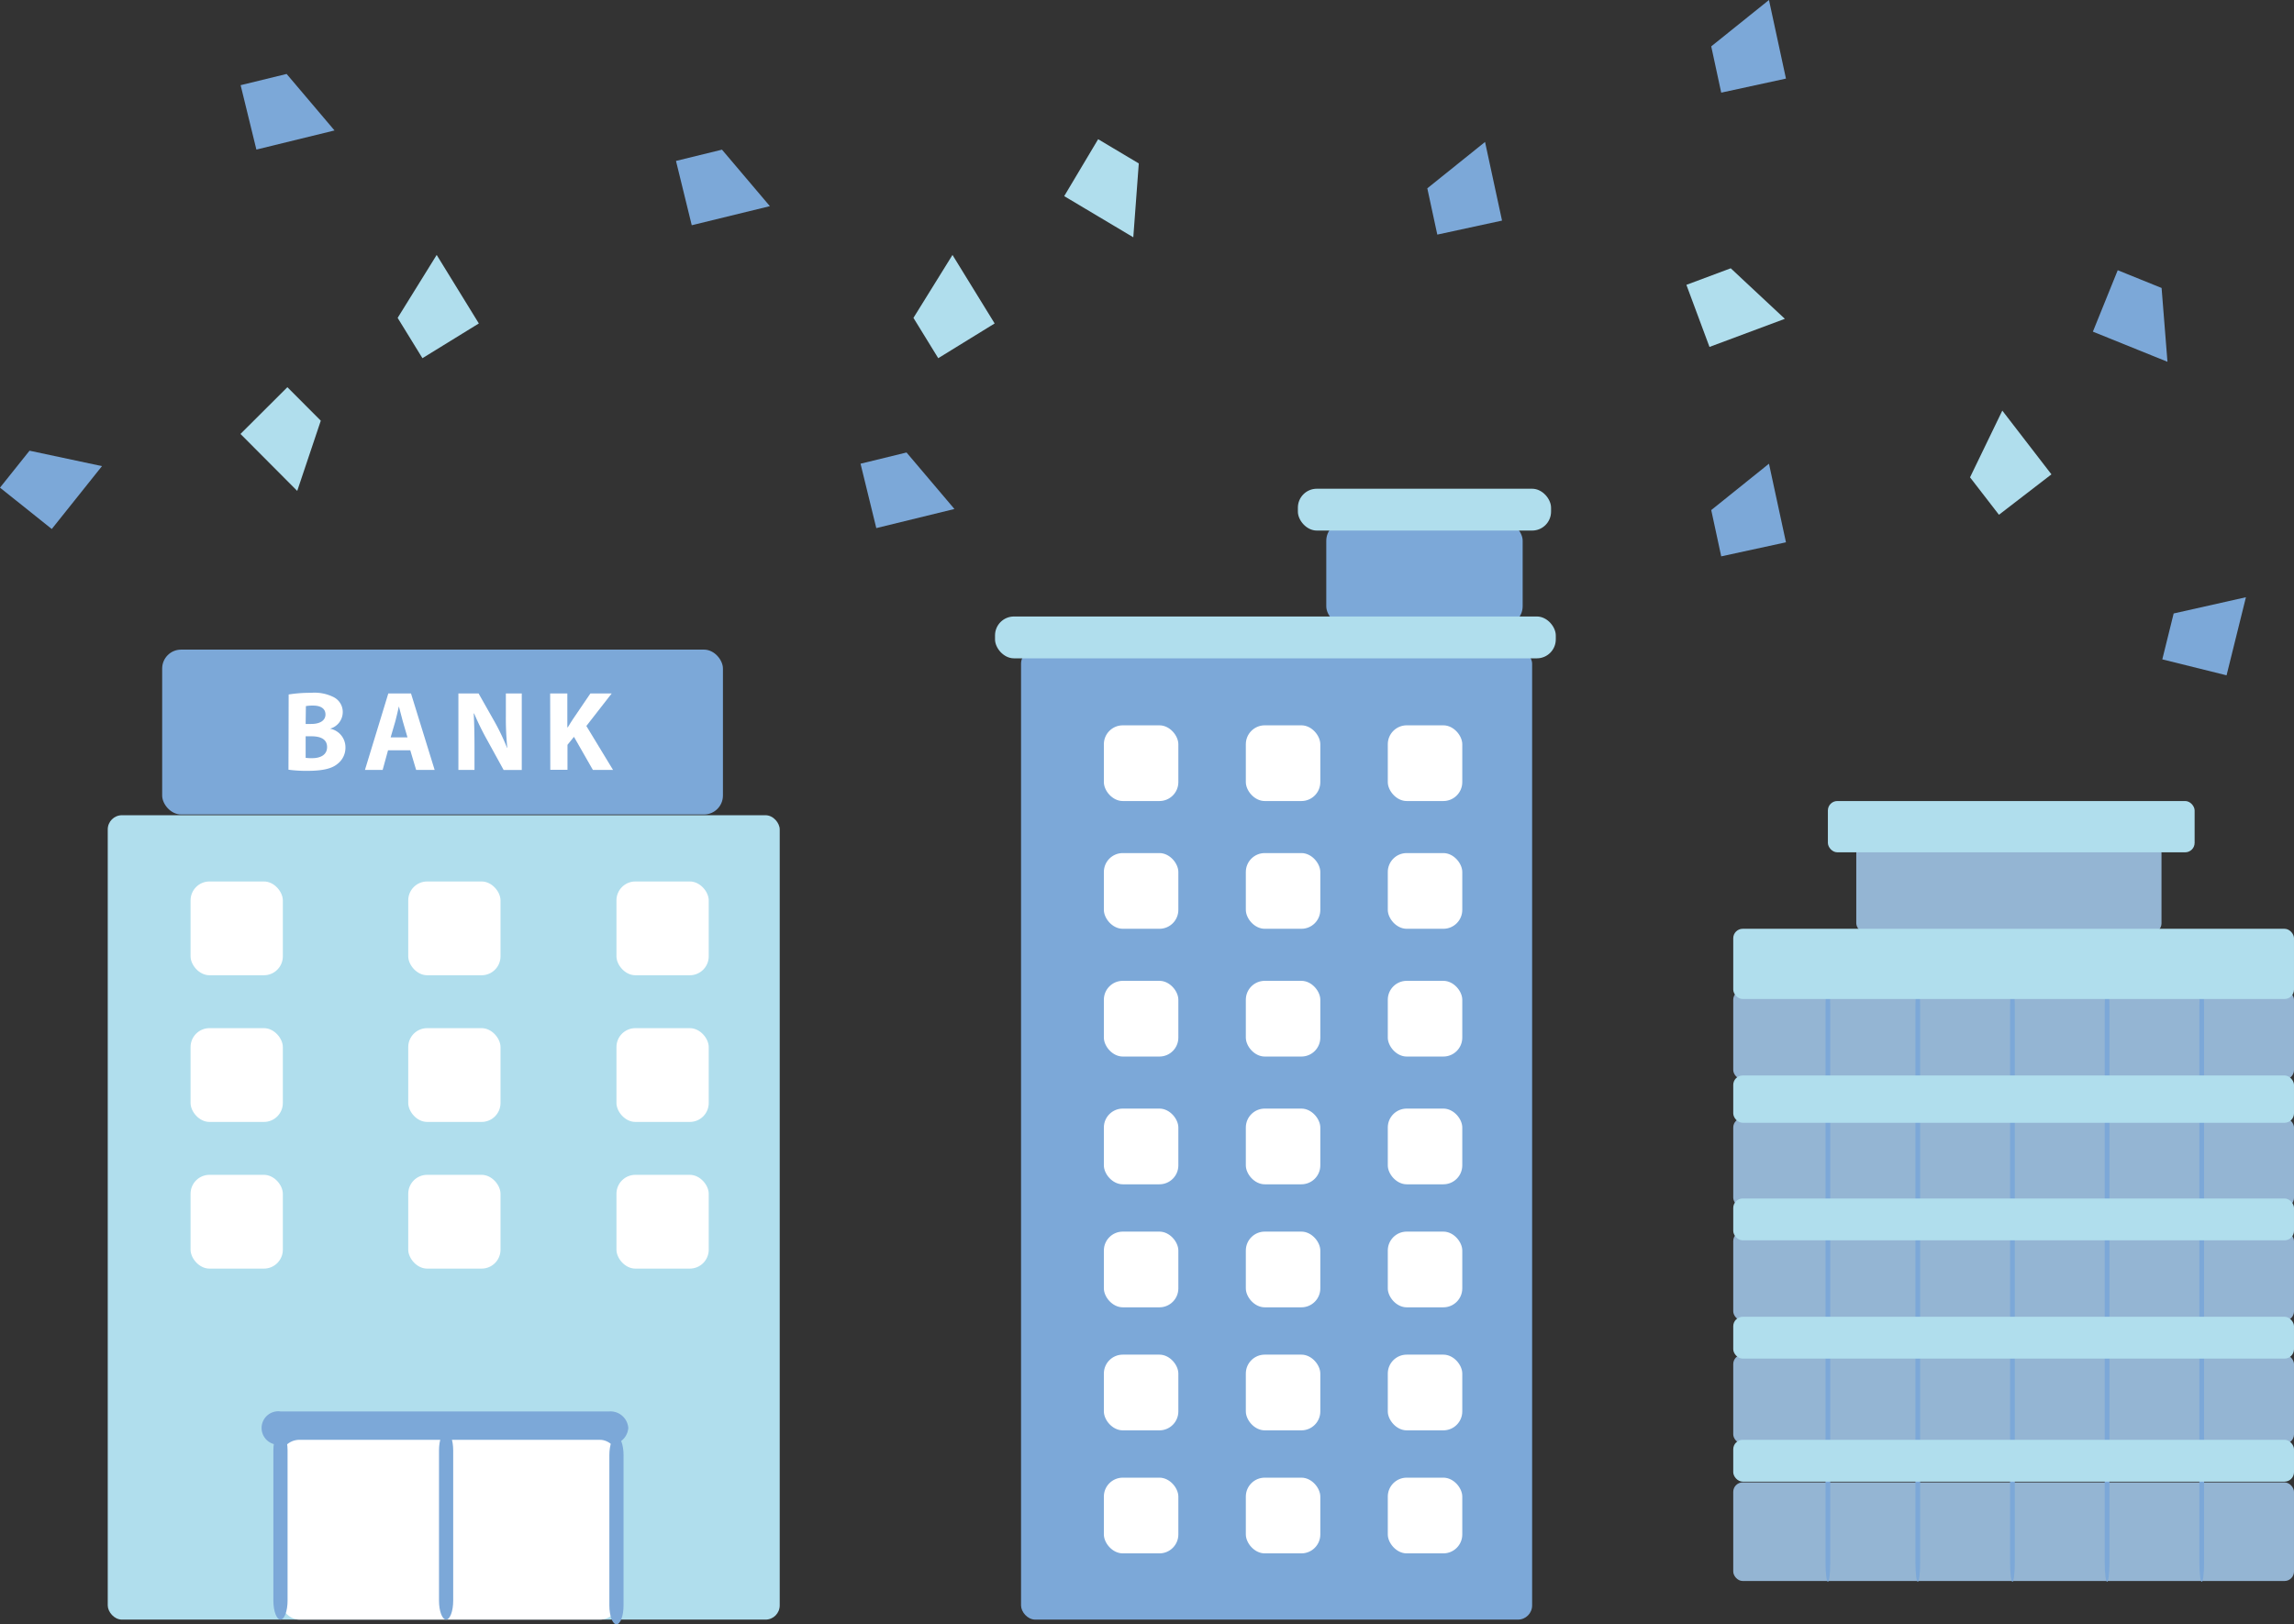 <svg xmlns="http://www.w3.org/2000/svg" viewBox="0 0 484.77 343.29"><rect x="0" y="0" width="484.77" height="343.29" fill="#333333" stroke="none"/><defs><style>.cls-1{fill:#7ca8d8;}.cls-2{fill:#94b5d3;}.cls-3{fill:#b0deed;}.cls-4{fill:#fff;}</style></defs><g id="レイヤー_2" data-name="レイヤー 2"><g id="レイヤー_2-2" data-name="レイヤー 2"><rect class="cls-1" x="34.27" y="137.29" width="118.5" height="34.84" rx="4"/><rect class="cls-2" x="366.27" y="313.29" width="118.5" height="20.84" rx="2"/><rect class="cls-2" x="366.27" y="286.29" width="118.5" height="18.84" rx="2"/><rect class="cls-2" x="366.27" y="260.29" width="118.5" height="18.84" rx="2"/><rect class="cls-2" x="366.27" y="236.29" width="118.5" height="18.84" rx="2"/><rect class="cls-2" x="366.27" y="209.29" width="118.5" height="18.84" rx="2"/><rect class="cls-2" x="392.27" y="178.29" width="64.5" height="18.84" rx="2"/><rect class="cls-1" x="280.27" y="110.29" width="41.5" height="21.84" rx="4"/><rect class="cls-3" x="274.27" y="103.29" width="53.5" height="8.84" rx="4"/><rect class="cls-3" x="22.77" y="172.29" width="142" height="170" rx="3"/><rect class="cls-1" x="215.77" y="137.29" width="108" height="205" rx="3"/><path class="cls-4" d="M61,146.77a28.93,28.93,0,0,1,4.72-.35,9,9,0,0,1,4.78.91,3.51,3.51,0,0,1,1.93,3.19A3.65,3.65,0,0,1,69.74,154V154A4,4,0,0,1,73,158a4.29,4.29,0,0,1-1.68,3.44c-1.18,1-3.14,1.47-6.36,1.47a28.18,28.18,0,0,1-4-.24ZM64.59,153h1.19c1.94,0,3-.8,3-2s-.94-1.88-2.59-1.88a8,8,0,0,0-1.55.11Zm0,7.16a8.83,8.83,0,0,0,1.4.07c1.67,0,3.13-.65,3.13-2.35s-1.45-2.27-3.28-2.27H64.59Z"/><path class="cls-4" d="M82,158.57l-1.14,4.15H77.12l4.94-16.17h4.79l5,16.17H87.94l-1.24-4.15Zm4.11-2.73-1-3.43c-.28-1-.57-2.17-.82-3.12h0c-.23,1-.48,2.18-.74,3.12l-1,3.43Z"/><path class="cls-4" d="M96.87,162.72V146.55h4.26l3.36,5.93a46.3,46.3,0,0,1,2.65,5.55h.06a62.65,62.65,0,0,1-.3-6.76v-4.71h3.36v16.17h-3.83L103,156.49a59.32,59.32,0,0,1-2.81-5.71h-.08c.11,2.14.16,4.43.16,7.07v4.86Z"/><path class="cls-4" d="M116.26,146.55h3.63v7.15H120c.35-.61.74-1.2,1.11-1.77l3.66-5.38h4.5l-5.36,6.88,5.64,9.29h-4.26l-4-7-1.37,1.69v5.28h-3.63Z"/><path class="cls-1" d="M132.77,301.79a3.79,3.79,0,0,1-4,3.5H59.27a3.53,3.53,0,1,1,0-7h69.5A3.78,3.78,0,0,1,132.77,301.79Z"/><rect class="cls-4" x="59.27" y="304.29" width="71.5" height="38" rx="4"/><rect class="cls-4" x="40.27" y="186.29" width="19.5" height="19.82" rx="4"/><rect class="cls-4" x="86.27" y="186.29" width="19.5" height="19.82" rx="4"/><rect class="cls-4" x="233.27" y="153.29" width="15.74" height="16" rx="4"/><rect class="cls-4" x="263.27" y="153.29" width="15.74" height="16" rx="4"/><rect class="cls-4" x="293.27" y="153.29" width="15.74" height="16" rx="4"/><rect class="cls-4" x="233.27" y="180.29" width="15.74" height="16" rx="4"/><rect class="cls-4" x="263.27" y="180.29" width="15.74" height="16" rx="4"/><rect class="cls-4" x="293.27" y="180.29" width="15.74" height="16" rx="4"/><rect class="cls-4" x="233.27" y="207.29" width="15.74" height="16" rx="4"/><rect class="cls-4" x="263.27" y="207.29" width="15.74" height="16" rx="4"/><rect class="cls-4" x="293.27" y="207.29" width="15.74" height="16" rx="4"/><rect class="cls-4" x="233.27" y="234.29" width="15.74" height="16" rx="4"/><rect class="cls-4" x="263.27" y="234.29" width="15.74" height="16" rx="4"/><rect class="cls-4" x="293.27" y="234.29" width="15.74" height="16" rx="4"/><rect class="cls-4" x="233.27" y="260.29" width="15.74" height="16" rx="4"/><rect class="cls-4" x="263.27" y="260.29" width="15.74" height="16" rx="4"/><rect class="cls-4" x="293.27" y="260.29" width="15.74" height="16" rx="4"/><rect class="cls-4" x="233.27" y="286.29" width="15.74" height="16" rx="4"/><rect class="cls-4" x="263.27" y="286.29" width="15.74" height="16" rx="4"/><rect class="cls-4" x="293.27" y="286.29" width="15.74" height="16" rx="4"/><rect class="cls-4" x="233.27" y="312.29" width="15.74" height="16" rx="4"/><rect class="cls-4" x="263.27" y="312.29" width="15.74" height="16" rx="4"/><rect class="cls-4" x="293.27" y="312.29" width="15.74" height="16" rx="4"/><rect class="cls-4" x="130.27" y="186.29" width="19.5" height="19.82" rx="4"/><rect class="cls-4" x="40.27" y="217.29" width="19.5" height="19.82" rx="4"/><rect class="cls-4" x="86.27" y="217.29" width="19.5" height="19.82" rx="4"/><rect class="cls-4" x="130.27" y="217.29" width="19.5" height="19.82" rx="4"/><rect class="cls-4" x="40.27" y="248.29" width="19.5" height="19.82" rx="4"/><rect class="cls-4" x="86.27" y="248.29" width="19.5" height="19.82" rx="4"/><rect class="cls-4" x="130.27" y="248.29" width="19.5" height="19.82" rx="4"/><path class="cls-1" d="M94.27,342.29c.83,0,1.5-1.8,1.5-4V306.54c0-2.2-.67-4-1.5-4s-1.5,1.8-1.5,4v31.75C92.77,340.49,93.45,342.29,94.27,342.29Z"/><path class="cls-1" d="M130.27,343.29c.83,0,1.5-1.8,1.5-4V307.54c0-2.2-.67-4-1.5-4s-1.5,1.8-1.5,4v31.75C128.77,341.49,129.45,343.29,130.27,343.29Z"/><path class="cls-1" d="M59.27,342.29c.83,0,1.5-1.8,1.5-4V306.54c0-2.2-.67-4-1.5-4s-1.5,1.8-1.5,4v31.75C57.77,340.49,58.45,342.29,59.27,342.29Z"/><rect class="cls-3" x="210.27" y="130.29" width="118.5" height="8.84" rx="4"/><path class="cls-1" d="M386.27,334.29c-.27,0-.5-1.8-.5-4V212.54c0-2.2.23-4,.5-4s.5,1.8.5,4V330.29C386.77,332.49,386.55,334.29,386.27,334.29Z"/><path class="cls-1" d="M405.27,334.29c-.27,0-.5-1.8-.5-4V212.54c0-2.2.23-4,.5-4s.5,1.8.5,4V330.29C405.77,332.49,405.55,334.29,405.27,334.29Z"/><path class="cls-1" d="M425.27,334.29c-.27,0-.5-1.8-.5-4V212.54c0-2.2.23-4,.5-4s.5,1.8.5,4V330.29C425.77,332.49,425.55,334.29,425.27,334.29Z"/><path class="cls-1" d="M465.27,334.29c-.27,0-.5-1.8-.5-4V212.54c0-2.2.23-4,.5-4s.5,1.8.5,4V330.29C465.77,332.49,465.55,334.29,465.27,334.29Z"/><path class="cls-1" d="M445.27,334.29c-.27,0-.5-1.8-.5-4V212.54c0-2.2.23-4,.5-4s.5,1.8.5,4V330.29C445.77,332.49,445.55,334.29,445.27,334.29Z"/><rect class="cls-3" x="366.27" y="304.29" width="118.5" height="8.84" rx="2"/><rect class="cls-3" x="366.27" y="278.29" width="118.5" height="8.84" rx="2"/><rect class="cls-3" x="366.27" y="253.29" width="118.5" height="8.84" rx="2"/><rect class="cls-3" x="366.27" y="227.29" width="118.5" height="10" rx="2"/><rect class="cls-3" x="366.27" y="196.29" width="118.5" height="14.84" rx="2"/><rect class="cls-3" x="386.27" y="169.29" width="77.5" height="10.84" rx="2"/><polygon class="cls-3" points="84.03 67.18 89.27 75.7 101.19 68.36 92.28 53.88 84.03 67.18"/><polygon class="cls-3" points="193.03 67.18 198.27 75.7 210.19 68.36 201.28 53.88 193.03 67.18"/><polygon class="cls-3" points="67.79 88.91 60.73 81.83 50.82 91.71 62.81 103.75 67.79 88.91"/><polygon class="cls-3" points="416.31 100.88 422.42 108.79 433.51 100.25 423.13 86.78 416.31 100.88"/><polygon class="cls-3" points="240.65 34.54 232.06 29.42 224.89 41.45 239.49 50.15 240.65 34.54"/><polygon class="cls-3" points="365.74 56.7 356.37 60.2 361.25 73.32 377.18 67.38 365.74 56.7"/><polygon class="cls-1" points="6.24 95.25 0 103.06 10.94 111.8 21.55 98.51 6.24 95.25"/><polygon class="cls-1" points="152.57 31.63 142.85 34.01 146.18 47.6 162.69 43.57 152.57 31.63"/><polygon class="cls-1" points="191.57 95.63 181.85 98 185.18 111.61 201.69 107.57 191.57 95.63"/><polygon class="cls-1" points="60.57 15.63 50.85 18 54.18 31.61 70.69 27.57 60.57 15.63"/><polygon class="cls-1" points="459.34 129.65 456.94 139.35 470.52 142.72 474.61 126.22 459.34 129.65"/><polygon class="cls-1" points="301.62 39.8 303.73 49.58 317.41 46.62 313.82 30 301.62 39.8"/><polygon class="cls-1" points="361.62 107.8 363.73 117.58 377.41 114.61 373.82 98 361.62 107.8"/><polygon class="cls-1" points="361.62 9.8 363.73 19.58 377.41 16.61 373.82 0 361.62 9.8"/><polygon class="cls-1" points="456.79 60.86 447.52 57.11 442.27 70.09 458.03 76.46 456.79 60.86"/></g></g></svg>